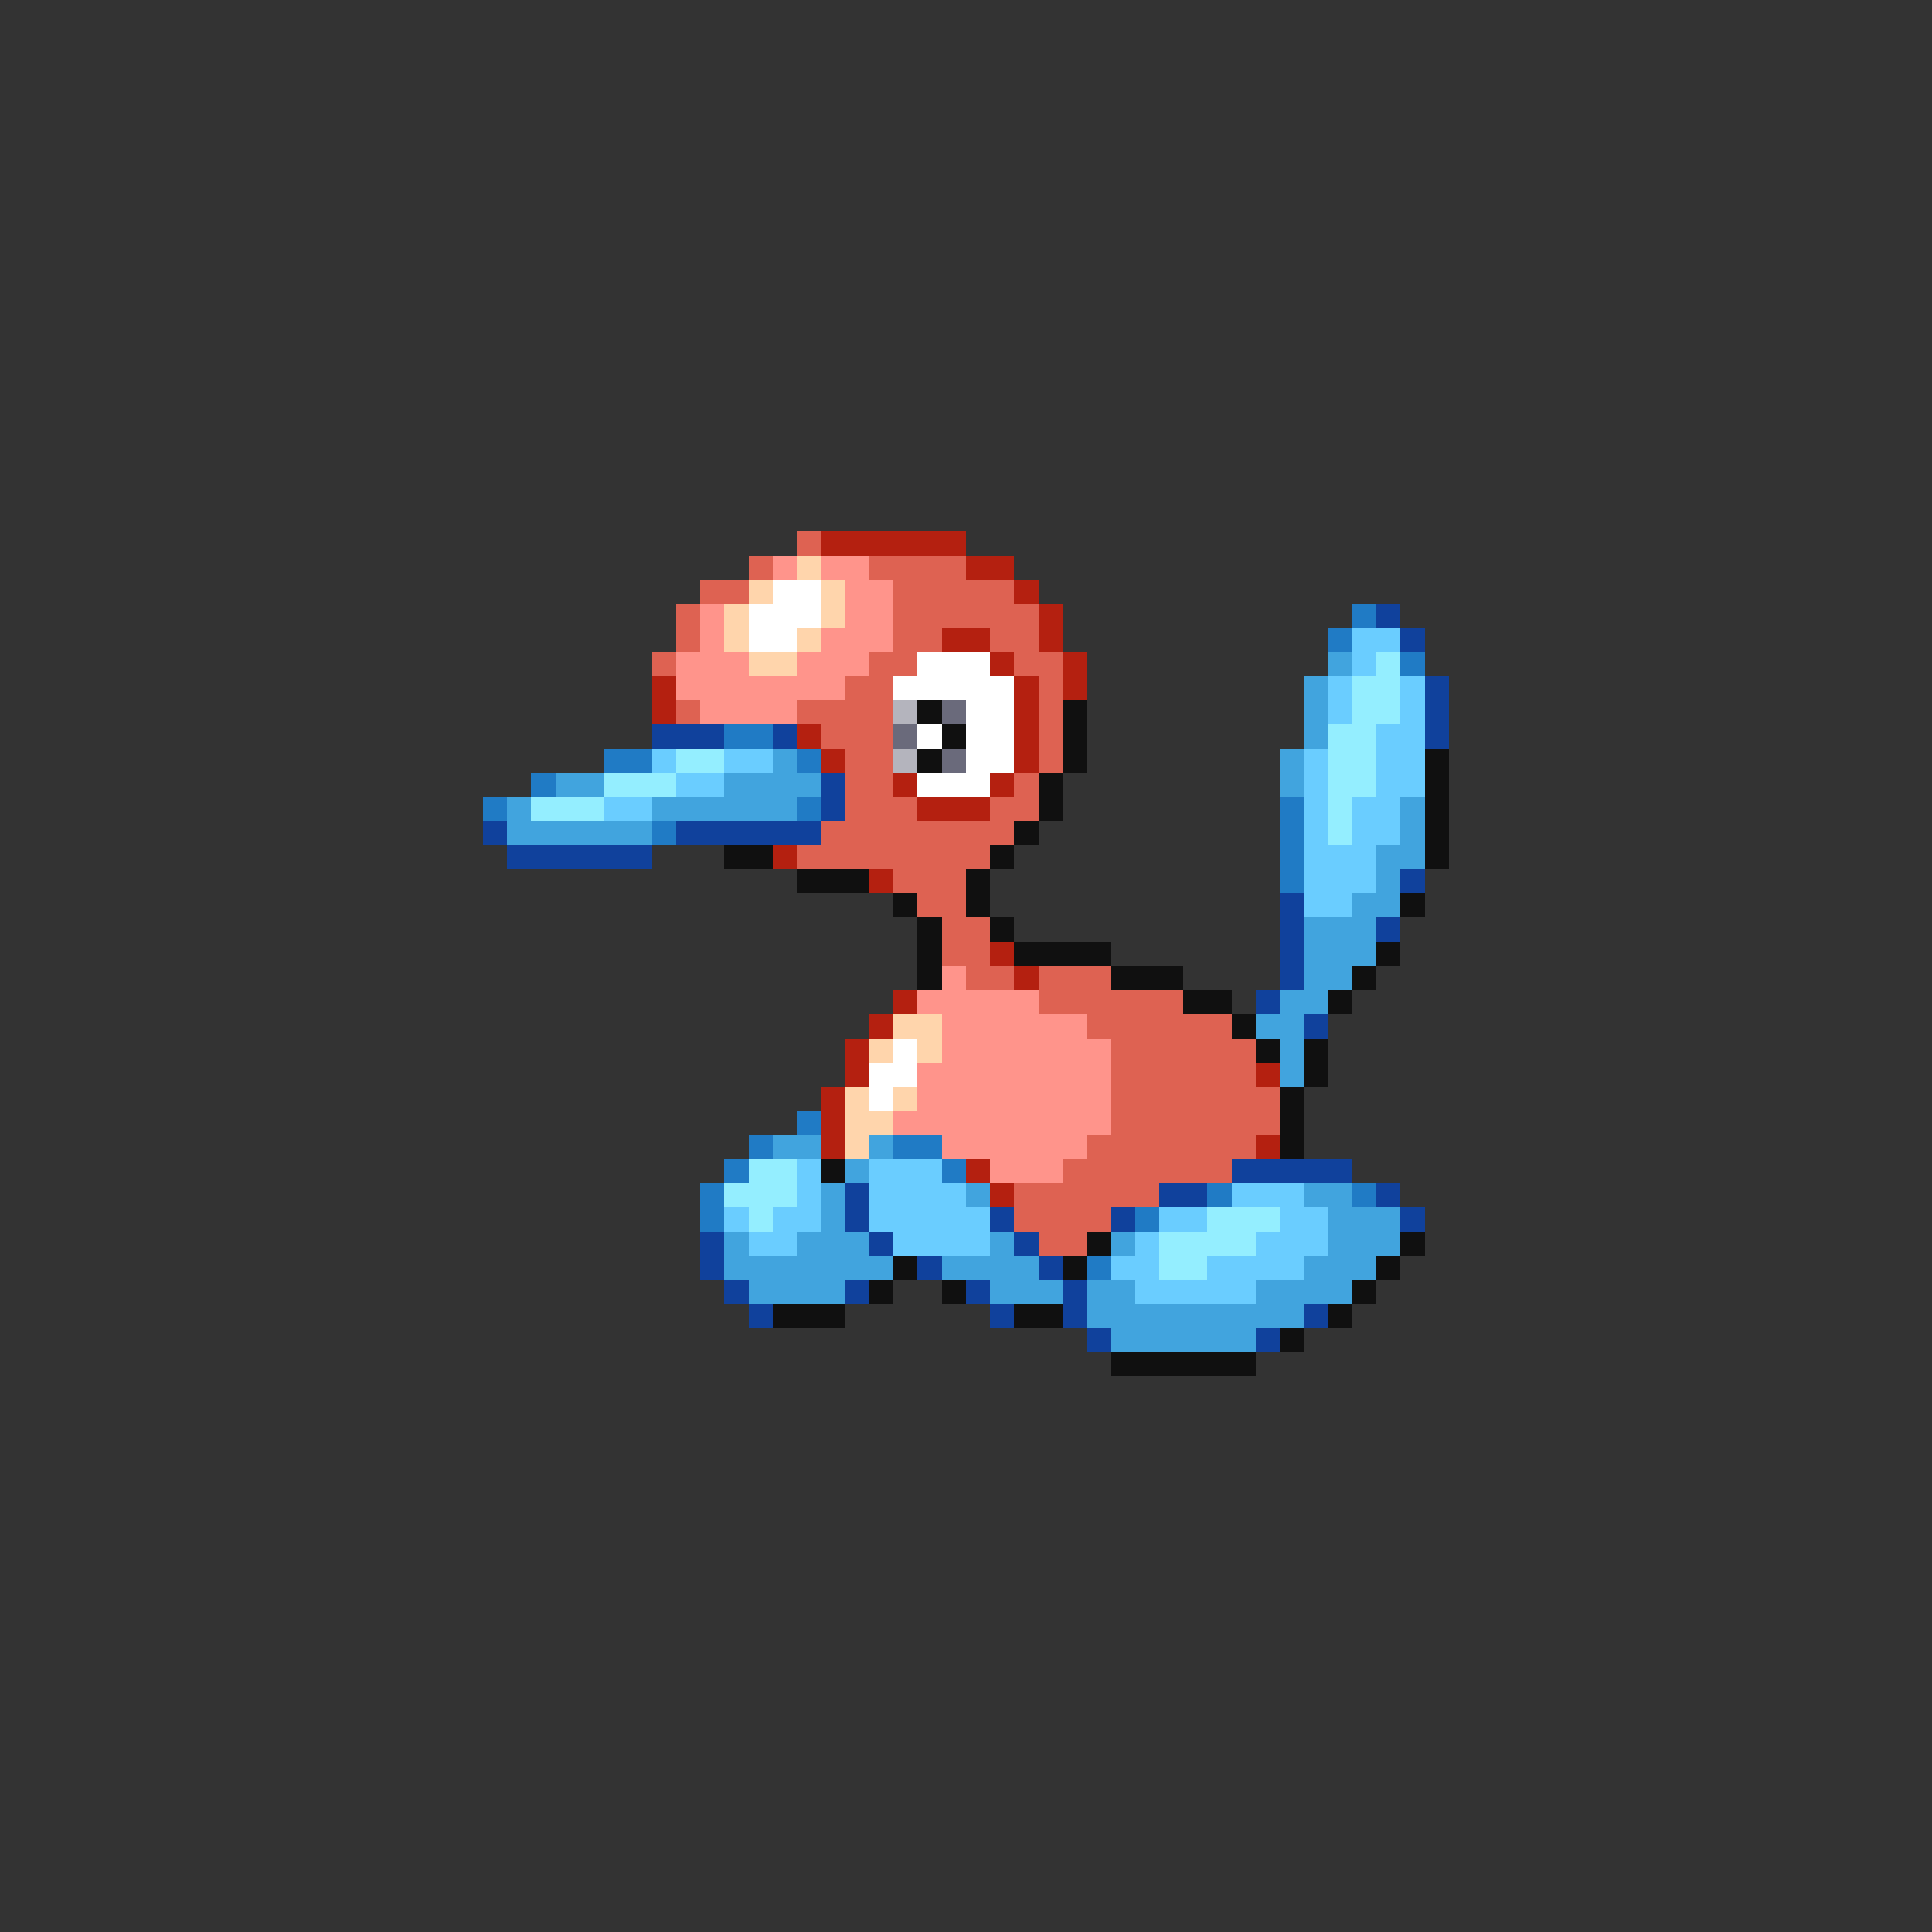 <svg xmlns="http://www.w3.org/2000/svg" viewBox="0 -0.5 80 80" shape-rendering="crispEdges">
<rect x="0" y="-0.5" width="80" height="80" fill="#333333" stroke="none"/>
<path stroke="#de6252" d="M33 22h1M31 23h1M36 23h4M29 24h2M37 24h5M28 25h1M37 25h6M28 26h1M37 26h2M41 26h2M27 27h1M36 27h2M42 27h2M35 28h2M43 28h1M28 29h1M33 29h4M43 29h1M34 30h3M43 30h1M35 31h2M43 31h1M35 32h2M42 32h1M35 33h3M41 33h2M34 34h8M33 35h8M37 36h3M38 37h2M39 38h2M39 39h2M40 40h2M43 40h3M43 41h6M45 42h6M46 43h6M46 44h6M46 45h7M46 46h7M45 47h7M44 48h7M42 49h6M42 50h4M43 51h2" />
<path stroke="#b42010" d="M34 22h6M40 23h2M42 24h1M43 25h1M39 26h2M43 26h1M41 27h1M44 27h1M27 28h1M42 28h1M44 28h1M27 29h1M42 29h1M33 30h1M42 30h1M34 31h1M42 31h1M37 32h1M41 32h1M38 33h3M32 35h1M36 36h1M41 39h1M42 40h1M37 41h1M36 42h1M35 43h1M35 44h1M52 44h1M34 45h1M34 46h1M34 47h1M52 47h1M40 48h1M41 49h1" />
<path stroke="#ff948b" d="M32 23h1M34 23h2M35 24h2M29 25h1M35 25h2M29 26h1M34 26h3M28 27h3M33 27h3M28 28h7M29 29h4M39 40h1M38 41h5M39 42h6M39 43h7M38 44h8M38 45h8M37 46h9M39 47h6M41 48h3" />
<path stroke="#ffd5ac" d="M33 23h1M31 24h1M34 24h1M30 25h1M34 25h1M30 26h1M33 26h1M31 27h2M37 42h2M36 43h1M38 43h1M35 45h1M37 45h1M35 46h2M35 47h1" />
<path stroke="#ffffff" d="M32 24h2M31 25h3M31 26h2M38 27h3M37 28h5M40 29h2M38 30h1M40 30h2M40 31h2M38 32h3M37 43h1M36 44h2M36 45h1" />
<path stroke="#207bc5" d="M56 25h1M55 26h1M58 27h1M30 30h2M25 31h2M33 31h1M22 32h1M20 33h1M33 33h1M53 33h1M27 34h1M53 34h1M53 35h1M53 36h1M33 46h1M31 47h1M37 47h2M30 48h1M39 48h1M29 49h1M50 49h1M56 49h1M29 50h1M47 50h1M45 52h1" />
<path stroke="#10419c" d="M57 25h1M58 26h1M59 28h1M59 29h1M27 30h3M32 30h1M59 30h1M34 32h1M34 33h1M20 34h1M28 34h6M21 35h6M58 36h1M53 37h1M53 38h1M57 38h1M53 39h1M53 40h1M52 41h1M54 42h1M51 48h5M35 49h1M48 49h2M57 49h1M35 50h1M41 50h1M46 50h1M58 50h1M29 51h1M36 51h1M42 51h1M29 52h1M38 52h1M43 52h1M30 53h1M35 53h1M40 53h1M44 53h1M31 54h1M41 54h1M44 54h1M54 54h1M45 55h1M52 55h1" />
<path stroke="#6acdff" d="M56 26h2M56 27h1M55 28h1M58 28h1M55 29h1M58 29h1M57 30h2M27 31h1M30 31h2M54 31h1M57 31h2M28 32h2M54 32h1M57 32h2M25 33h2M54 33h1M56 33h2M54 34h1M56 34h2M54 35h3M54 36h3M54 37h2M33 48h1M36 48h3M33 49h1M36 49h4M51 49h3M30 50h1M32 50h2M36 50h5M48 50h2M53 50h2M31 51h2M37 51h4M47 51h1M52 51h3M46 52h2M50 52h4M47 53h5" />
<path stroke="#41a4de" d="M55 27h1M54 28h1M54 29h1M54 30h1M32 31h1M53 31h1M23 32h2M30 32h4M53 32h1M21 33h1M27 33h6M58 33h1M21 34h6M58 34h1M57 35h2M57 36h1M56 37h2M54 38h3M54 39h3M54 40h2M53 41h2M52 42h2M53 43h1M53 44h1M32 47h2M36 47h1M35 48h1M34 49h1M40 49h1M54 49h2M34 50h1M55 50h3M30 51h1M33 51h3M41 51h1M46 51h1M55 51h3M30 52h7M39 52h4M54 52h3M31 53h4M41 53h3M45 53h2M52 53h4M45 54h9M46 55h6" />
<path stroke="#94eeff" d="M57 27h1M56 28h2M56 29h2M55 30h2M28 31h2M55 31h2M25 32h3M55 32h2M22 33h3M55 33h1M55 34h1M31 48h2M30 49h3M31 50h1M50 50h3M48 51h4M48 52h2" />
<path stroke="#b4b4bd" d="M37 29h1M37 31h1" />
<path stroke="#101010" d="M38 29h1M44 29h1M39 30h1M44 30h1M38 31h1M44 31h1M59 31h1M43 32h1M59 32h1M43 33h1M59 33h1M42 34h1M59 34h1M30 35h2M41 35h1M59 35h1M33 36h3M40 36h1M37 37h1M40 37h1M58 37h1M38 38h1M41 38h1M38 39h1M42 39h4M57 39h1M38 40h1M46 40h3M56 40h1M49 41h2M55 41h1M51 42h1M52 43h1M54 43h1M54 44h1M53 45h1M53 46h1M53 47h1M34 48h1M45 51h1M58 51h1M37 52h1M44 52h1M57 52h1M36 53h1M39 53h1M56 53h1M32 54h3M42 54h2M55 54h1M53 55h1M46 56h6" />
<path stroke="#6a6a7b" d="M39 29h1M37 30h1M39 31h1" />
</svg>